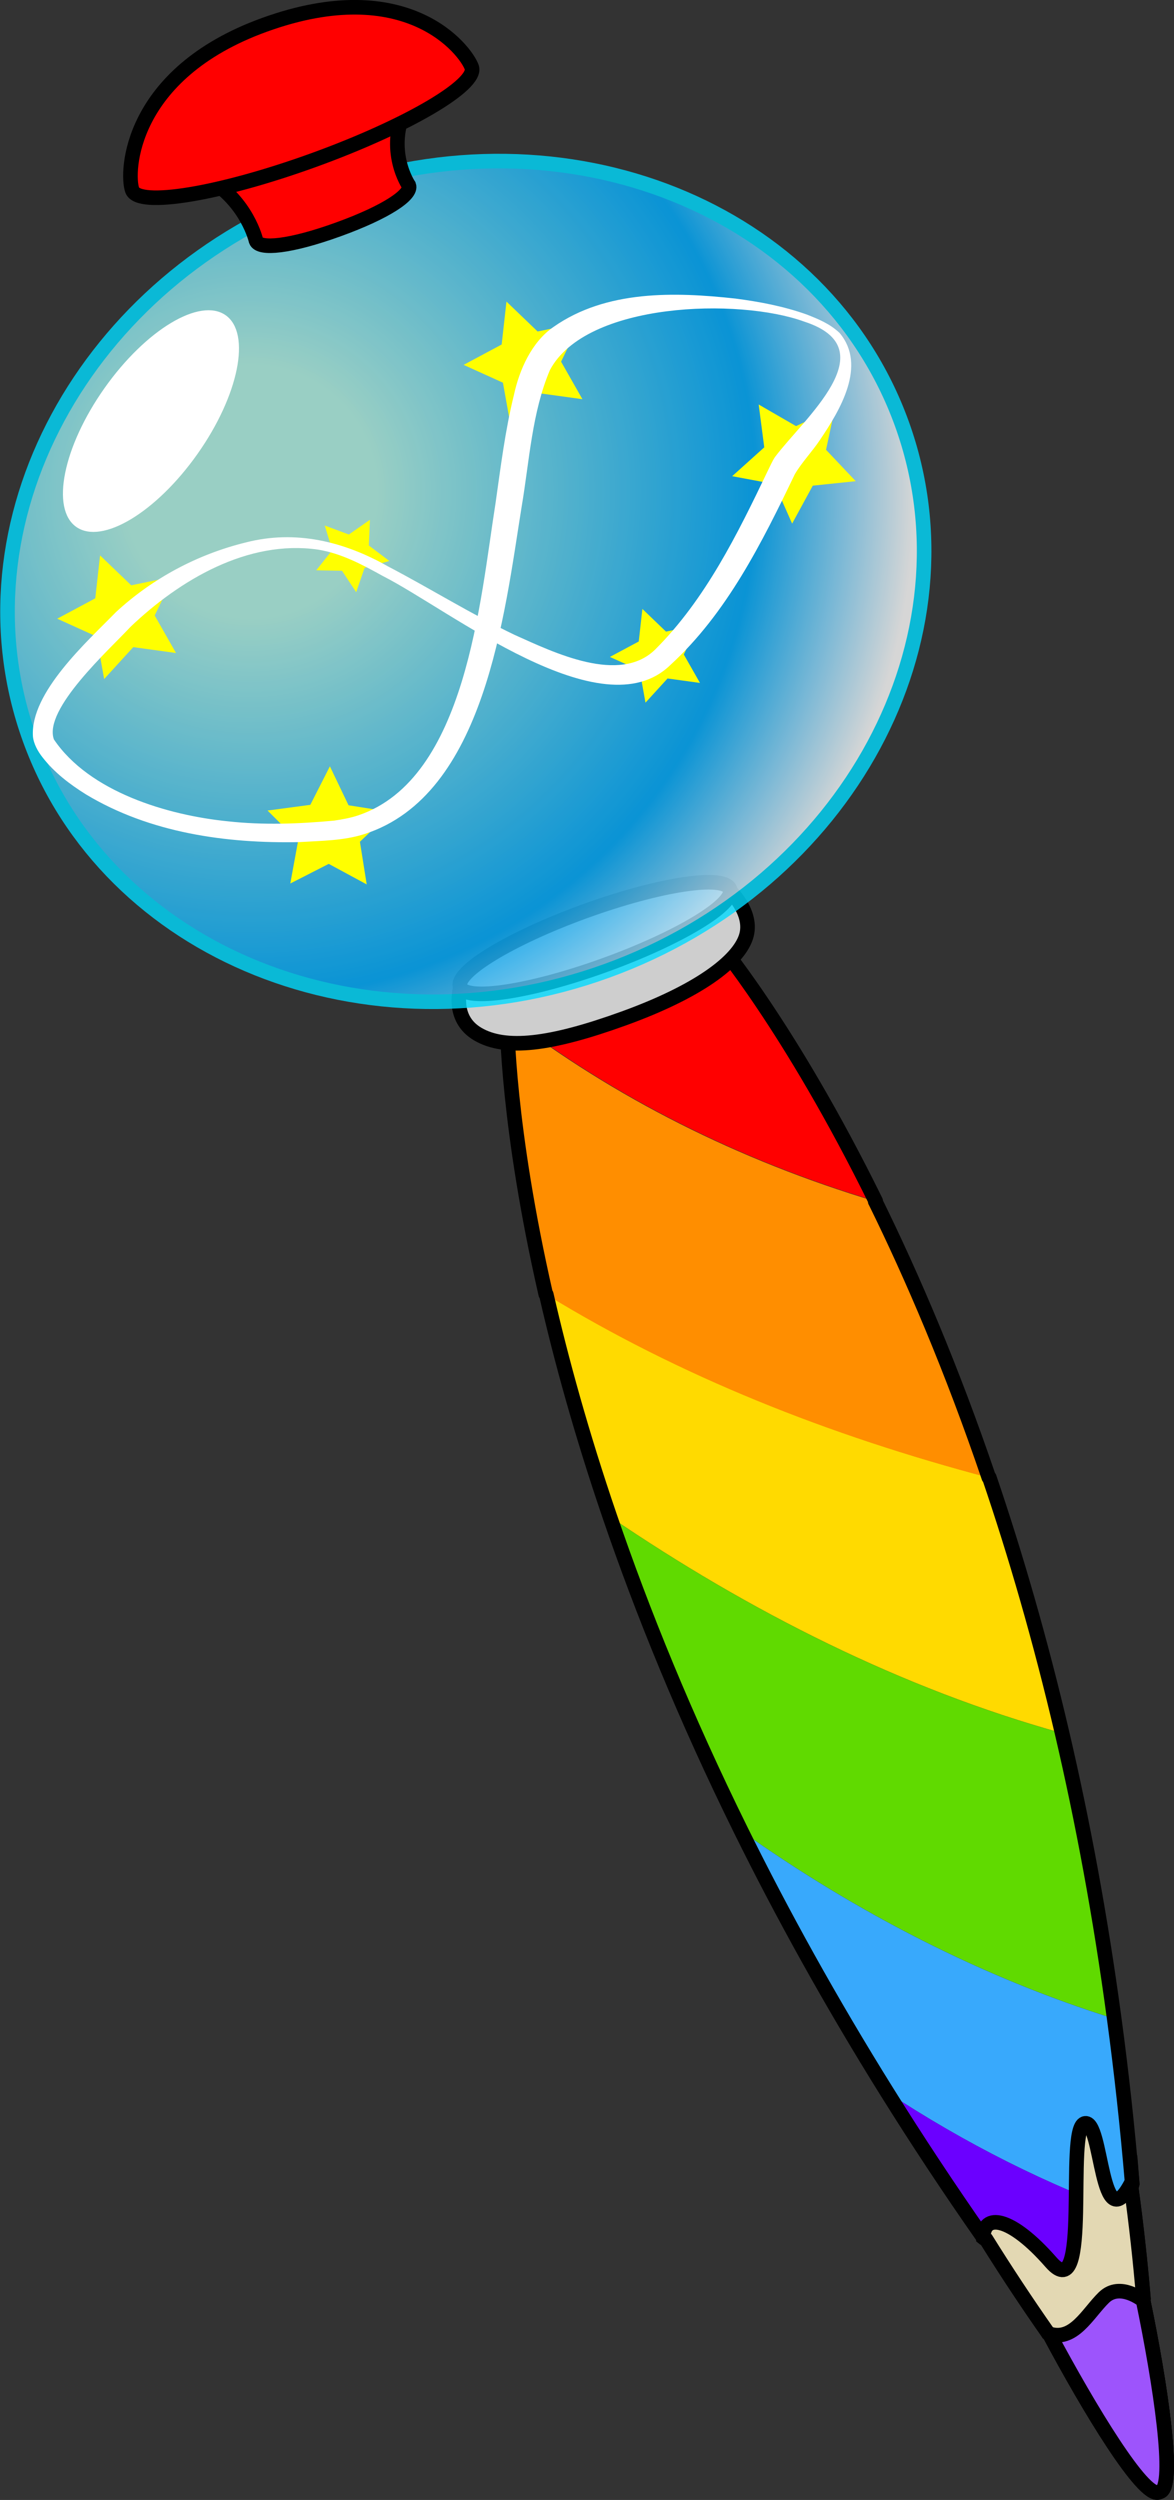 <?xml version="1.0" encoding="UTF-8" standalone="no"?>
<!-- Created with Inkscape (http://www.inkscape.org/) -->

<svg
   version="1.1"
   id="svg1"
   width="272.08"
   height="579.194"
   viewBox="0 0 272.08 579.194"
   sodipodi:docname="Juani y Nacho Banner INFO 2.ai"
   inkscape:export-batch-path="export"
   inkscape:export-batch-name="Juani y Nacho Banner INFO 2"
   xmlns:inkscape="http://www.inkscape.org/namespaces/inkscape"
   xmlns:sodipodi="http://sodipodi.sourceforge.net/DTD/sodipodi-0.dtd"
   xmlns="http://www.w3.org/2000/svg"
   xmlns:svg="http://www.w3.org/2000/svg">
  <rect x="0" y="0" width="272.08" height="579.194" fill="#333333" stroke="none"/>
  <defs
     id="defs1">
    <clipPath
       clipPathUnits="userSpaceOnUse"
       id="clipPath1224">
      <path
         d="M 0,914.759 H 2638.452 V 0 H 0 Z"
         transform="translate(-635.884,-379.461)"
         id="path1224" />
    </clipPath>
    <clipPath
       clipPathUnits="userSpaceOnUse"
       id="clipPath1226">
      <path
         d="M 0,914.759 H 2638.452 V 0 H 0 Z"
         transform="translate(-639.478,-345.155)"
         id="path1226" />
    </clipPath>
    <clipPath
       clipPathUnits="userSpaceOnUse"
       id="clipPath1228">
      <path
         d="M 0,914.759 H 2638.452 V 0 H 0 Z"
         transform="translate(-596.37,-366.715)"
         id="path1228" />
    </clipPath>
    <clipPath
       clipPathUnits="userSpaceOnUse"
       id="clipPath1230">
      <path
         d="M 0,914.759 H 2638.452 V 0 H 0 Z"
         transform="translate(-626.825,-429.07)"
         id="path1230" />
    </clipPath>
    <clipPath
       clipPathUnits="userSpaceOnUse"
       id="clipPath1232">
      <path
         d="M 0,914.759 H 2638.452 V 0 H 0 Z"
         transform="translate(-614.094,-473.461)"
         id="path1232" />
    </clipPath>
    <clipPath
       clipPathUnits="userSpaceOnUse"
       id="clipPath1234">
      <path
         d="M 0,914.759 H 2638.452 V 0 H 0 Z"
         transform="translate(-594.422,-521.51)"
         id="path1234" />
    </clipPath>
    <clipPath
       clipPathUnits="userSpaceOnUse"
       id="clipPath1236">
      <path
         d="M 0,914.759 H 2638.452 V 0 H 0 Z"
         transform="translate(-614.075,-473.515)"
         id="path1236" />
    </clipPath>
    <clipPath
       clipPathUnits="userSpaceOnUse"
       id="clipPath1238">
      <path
         d="M 0,914.759 H 2638.452 V 0 H 0 Z"
         transform="translate(-522.282,-558.776)"
         id="path1238" />
    </clipPath>
    <clipPath
       clipPathUnits="userSpaceOnUse"
       id="clipPath1240">
      <path
         d="M 0,914.759 H 2638.452 V 0 H 0 Z"
         transform="translate(-569.094,-575.714)"
         id="path1240" />
    </clipPath>
    <radialGradient
       fx="0"
       fy="0"
       cx="0"
       cy="0"
       r="1"
       gradientUnits="userSpaceOnUse"
       gradientTransform="matrix(97.14,-62.768,-62.768,-97.14,485.917,645.141)"
       spreadMethod="pad"
       id="radialGradient1243">
      <stop
         style="stop-opacity:1;stop-color:#b3f6e9"
         offset="0"
         id="stop1240" />
      <stop
         style="stop-opacity:1;stop-color:#b3f6e9"
         offset="0.19"
         id="stop1241" />
      <stop
         style="stop-opacity:1;stop-color:#00acfe"
         offset="0.76"
         id="stop1242" />
      <stop
         style="stop-opacity:1;stop-color:#ffffff"
         offset="1"
         id="stop1243" />
    </radialGradient>
    <clipPath
       clipPathUnits="userSpaceOnUse"
       id="clipPath1243">
      <path
         d="M 442.211,703.517 H 604.109 V 554.869 H 442.211 Z"
         transform="translate(-598.961,-656.621)"
         id="path1243" />
    </clipPath>
    <clipPath
       clipPathUnits="userSpaceOnUse"
       id="clipPath1246">
      <path
         d="M 0,914.759 H 2638.452 V 0 H 0 Z"
         transform="matrix(1.333,0,0,-1.333,0,1219.679)"
         id="path1246" />
    </clipPath>
    <clipPath
       clipPathUnits="userSpaceOnUse"
       id="clipPath1248">
      <path
         d="M 0,914.759 H 2638.452 V 0 H 0 Z"
         transform="translate(-478.295,-699.25)"
         id="path1248" />
    </clipPath>
    <clipPath
       clipPathUnits="userSpaceOnUse"
       id="clipPath1250">
      <path
         d="M 0,914.759 H 2638.452 V 0 H 0 Z"
         transform="translate(-524.204,-718.544)"
         id="path1250" />
    </clipPath>
    <clipPath
       clipPathUnits="userSpaceOnUse"
       id="clipPath1252">
      <path
         d="M 0,914.759 H 2638.452 V 0 H 0 Z"
         transform="translate(-630.719,-361.248)"
         id="path1252" />
    </clipPath>
    <clipPath
       clipPathUnits="userSpaceOnUse"
       id="clipPath1254">
      <path
         d="M 0,914.759 H 2638.452 V 0 H 0 Z"
         transform="translate(-640.902,-330.503)"
         id="path1254" />
    </clipPath>
    <clipPath
       clipPathUnits="userSpaceOnUse"
       id="clipPath1256">
      <path
         d="M 0,914.759 H 2638.452 V 0 H 0 Z"
         transform="translate(-553.869,-624.419)"
         id="path1256" />
    </clipPath>
    <clipPath
       clipPathUnits="userSpaceOnUse"
       id="clipPath1258">
      <path
         d="M 0,914.759 H 2638.452 V 0 H 0 Z"
         transform="translate(-459.606,-633.72)"
         id="path1258" />
    </clipPath>
    <clipPath
       clipPathUnits="userSpaceOnUse"
       id="clipPath1260">
      <path
         d="M 0,914.759 H 2638.452 V 0 H 0 Z"
         transform="translate(-499.551,-597.069)"
         id="path1260" />
    </clipPath>
    <clipPath
       clipPathUnits="userSpaceOnUse"
       id="clipPath1262">
      <path
         d="M 0,914.759 H 2638.452 V 0 H 0 Z"
         transform="translate(-530.243,-677.825)"
         id="path1262" />
    </clipPath>
    <clipPath
       clipPathUnits="userSpaceOnUse"
       id="clipPath1264">
      <path
         d="M 0,914.759 H 2638.452 V 0 H 0 Z"
         transform="translate(-574.084,-659.941)"
         id="path1264" />
    </clipPath>
    <clipPath
       clipPathUnits="userSpaceOnUse"
       id="clipPath1266">
      <path
         d="M 0,914.759 H 2638.452 V 0 H 0 Z"
         transform="translate(-498.657,-638.91)"
         id="path1266" />
    </clipPath>
    <clipPath
       clipPathUnits="userSpaceOnUse"
       id="clipPath1267">
      <path
         d="M 447.914,679.028 H 590.202 V 583.869 H 447.914 Z"
         transform="translate(-462.371,-623.872)"
         id="path1267" />
    </clipPath>
    <clipPath
       clipPathUnits="userSpaceOnUse"
       id="clipPath1269">
      <path
         d="M 0,914.759 H 2638.452 V 0 H 0 Z"
         transform="matrix(1.333,0,0,-1.333,0,1219.679)"
         id="path1269" />
    </clipPath>
    <clipPath
       clipPathUnits="userSpaceOnUse"
       id="clipPath1270">
      <path
         d="m 453.144,676.325 h 30.609 v -38.529 h -30.609 z"
         transform="translate(-476.536,-651.348)"
         id="path1270" />
    </clipPath>
    <clipPath
       clipPathUnits="userSpaceOnUse"
       id="clipPath1272">
      <path
         d="M 0,914.759 H 2638.452 V 0 H 0 Z"
         transform="matrix(1.333,0,0,-1.333,0,1219.679)"
         id="path1272" />
    </clipPath>
  </defs>
  <sodipodi:namedview
     id="namedview1"
     pagecolor="#ffffff"
     bordercolor="#000000"
     borderopacity="0.25"
     inkscape:showpageshadow="2"
     inkscape:pageopacity="0.0"
     inkscape:pagecheckerboard="0"
     inkscape:deskcolor="#d1d1d1" />
  <g
     id="layer-MC4"
     inkscape:groupmode="layer"
     inkscape:label="lapiz"
     transform="translate(-589.615,-246.042)">
    <path
       id="path1223"
       d="M 0,0 C -2.4,17.826 -5.499,34.364 -9.06,49.609 -36.854,57.333 -63.446,70.74 -87.699,87.268 -82.065,70.78 -74.644,52.434 -64.879,32.665 -44.917,18.498 -22.972,7.172 0,0"
       style="fill:#60da00;fill-opacity:1;fill-rule:nonzero;stroke:none"
       transform="matrix(1.333,0,0,-1.333,847.846,713.731)"
       clip-path="url(#clipPath1224)" />
    <path
       id="path1225"
       d="m 0,0 c -0.207,1.675 -0.422,3.335 -0.648,4.975 0.143,0.383 0.187,0.608 0.187,0.608 -0.831,9.926 -1.89,19.494 -3.133,28.723 -22.972,7.171 -44.917,18.497 -64.879,32.664 7.128,-14.431 15.516,-29.626 25.364,-45.41 C -29.571,12.652 -15.102,5.315 0,0"
       style="fill:#38a9fc;fill-opacity:1;fill-rule:nonzero;stroke:none"
       transform="matrix(1.333,0,0,-1.333,852.638,759.472)"
       clip-path="url(#clipPath1226)" />
    <path
       id="path1227"
       d="m 0,0 c 5.175,-8.293 10.745,-16.746 16.765,-25.343 0,0 0.177,-0.144 0.532,-0.348 3.318,-5.321 6.895,-10.746 10.758,-16.263 0,0 0.069,-0.057 0.209,-0.145 6.931,-12.99 16.283,-28.432 18.964,-27.462 0.052,0.019 0.101,0.038 0.152,0.057 0.051,0.018 0.101,0.035 0.153,0.054 2.681,0.97 -0.014,18.82 -3,33.238 0.051,0.157 0.068,0.245 0.068,0.245 -0.414,4.939 -0.916,9.739 -1.492,14.407 C 28.007,-16.245 13.538,-8.909 0,0"
       style="fill:#6b00ff;fill-opacity:1;fill-rule:nonzero;stroke:none"
       transform="matrix(1.333,0,0,-1.333,795.159,730.725)"
       clip-path="url(#clipPath1228)" />
    <path
       id="path1229"
       d="M 0,0 C -3.798,16.263 -8.114,31.068 -12.652,44.419 -40.601,51.808 -66.455,62.073 -89.697,76.313 -87.121,65.034 -83.559,52.052 -78.64,37.658 -54.386,21.131 -27.794,7.724 0,0"
       style="fill:#ffda00;fill-opacity:1;fill-rule:nonzero;stroke:none"
       transform="matrix(1.333,0,0,-1.333,835.766,647.586)"
       clip-path="url(#clipPath1230)" />
    <path
       id="path1231"
       d="m 0,0 c -6.424,18.898 -13.29,34.895 -19.75,48.021 -23.93,7.211 -45.313,17.996 -64.035,32.287 -0.005,-1.547 0.095,-19.323 6.74,-48.414 C -53.803,17.654 -27.949,7.389 0,0"
       style="fill:#ff8e00;fill-opacity:1;fill-rule:nonzero;stroke:none"
       transform="matrix(1.333,0,0,-1.333,818.792,588.398)"
       clip-path="url(#clipPath1232)" />
    <path
       id="path1233"
       d="m 0,0 c -15.006,30.487 -27.823,45.504 -27.823,45.504 l -18.106,-6.551 -18.106,-6.552 c 0,0 0,-0.041 0,-0.114 C -45.313,17.995 -23.93,7.211 0,0"
       style="fill:#ff0000;fill-opacity:1;fill-rule:nonzero;stroke:none"
       transform="matrix(1.333,0,0,-1.333,792.563,524.331)"
       clip-path="url(#clipPath1234)" />
    <path
       id="path1235"
       d="m 0,0 c -6.418,18.874 -13.277,34.853 -19.731,47.967 -0.004,0.001 -0.008,0.002 -0.012,0.003 0.03,0.009 0.06,0.016 0.09,0.025 -15.006,30.487 -27.823,45.504 -27.823,45.504 l -18.106,-6.551 -18.105,-6.552 c 0,0 -0.001,-0.041 -0.001,-0.114 0.652,-0.498 1.301,-1.012 1.947,-1.537 -0.676,0.501 -1.356,0.998 -2.025,1.508 -0.005,-1.547 0.095,-19.323 6.74,-48.414 0.033,-0.02 0.066,-0.039 0.099,-0.059 2.574,-11.258 6.13,-24.21 11.037,-38.567 5.635,-16.488 13.056,-34.834 22.82,-54.603 7.129,-14.432 15.516,-29.627 25.365,-45.411 5.174,-8.293 10.745,-16.746 16.764,-25.342 0,0 0.177,-0.145 0.532,-0.348 3.319,-5.321 6.896,-10.747 10.759,-16.264 0,0 0.069,-0.057 0.209,-0.144 6.931,-12.991 16.282,-28.433 18.963,-27.462 0.052,0.018 0.102,0.038 0.152,0.057 0.052,0.017 0.102,0.034 0.154,0.053 2.681,0.97 -0.014,18.82 -3.001,33.239 0.052,0.156 0.068,0.244 0.068,0.244 -0.413,4.939 -0.915,9.739 -1.492,14.407 -0.207,1.675 -0.422,3.335 -0.648,4.975 0.143,0.384 0.187,0.608 0.187,0.608 -0.831,9.926 -1.89,19.494 -3.133,28.723 -2.4,17.826 -5.499,34.364 -9.059,49.609 C 8.952,-28.183 4.636,-13.378 0.097,-0.026 0.065,-0.018 0.033,-0.009 0,0 Z"
       style="fill:none;stroke:#000000;stroke-width:2.535;stroke-linecap:round;stroke-linejoin:round;stroke-miterlimit:10;stroke-dasharray:none;stroke-opacity:1"
       transform="matrix(1.333,0,0,-1.333,818.767,588.325)"
       clip-path="url(#clipPath1236)" />
    <path
       id="path1237"
       d="m 0,0 c 0,0 -1.78,-5.458 2.983,-8.243 4.763,-2.785 12.499,-1.932 25.371,2.726 12.872,4.658 19.824,9.864 21.241,14.14 1.418,4.277 -2.982,8.244 -2.982,8.244 z"
       style="fill:#cecece;fill-opacity:1;fill-rule:nonzero;stroke:#000000;stroke-width:2.535;stroke-linecap:round;stroke-linejoin:miter;stroke-miterlimit:10;stroke-dasharray:none;stroke-opacity:1"
       transform="matrix(1.333,0,0,-1.333,696.376,474.645)"
       clip-path="url(#clipPath1238)" />
    <path
       id="path1239"
       d="m 0,0 c 0.938,-2.591 -8.805,-8.492 -21.761,-13.18 -12.955,-4.688 -24.218,-6.388 -25.156,-3.797 -0.937,2.592 8.805,8.493 21.761,13.181 C -12.2,0.891 -0.938,2.591 0,0"
       style="fill:#9e9e9e;fill-opacity:1;fill-rule:nonzero;stroke:#000000;stroke-width:2.535;stroke-linecap:round;stroke-linejoin:miter;stroke-miterlimit:10;stroke-dasharray:none;stroke-opacity:1"
       transform="matrix(1.333,0,0,-1.333,758.792,452.06)"
       clip-path="url(#clipPath1240)" />
    <g
       opacity="0.8"
       id="g1245"
       clip-path="url(#clipPath1246)">
      <path
         d="m 598.961,656.621 c -13.528,37.385 -58.431,55.412 -100.295,40.264 -41.863,-15.148 -64.834,-57.734 -51.307,-95.12 13.528,-37.385 58.431,-55.411 100.295,-40.263 41.863,15.148 64.834,57.734 51.307,95.119"
         transform="matrix(1.333,0,0,-1.333,0,1219.679)"
         style="fill:url(#radialGradient1243);stroke:none"
         id="path1244" />
      <path
         d="m 0,0 c -13.528,37.385 -58.431,55.412 -100.294,40.264 -41.864,-15.148 -64.835,-57.735 -51.307,-95.12 13.527,-37.385 58.431,-55.412 100.294,-40.264 C -9.443,-79.972 13.528,-37.385 0,0 Z"
         style="fill:none;stroke:#00dbff;stroke-width:2.535;stroke-linecap:round;stroke-linejoin:miter;stroke-miterlimit:10;stroke-dasharray:none;stroke-opacity:1"
         transform="matrix(1.333,0,0,-1.333,798.614,344.184)"
         clip-path="url(#clipPath1243)"
         id="path1245" />
    </g>
    <path
       id="path1247"
       d="m 0,0 c 6.909,-4.103 8.421,-10.855 8.421,-10.855 0.566,-1.566 5.876,-1.08 14.309,1.972 8.433,3.051 12.824,6.076 12.258,7.641 0,0 -4.16,6.047 -0.475,13.73 z"
       style="fill:#ff0000;fill-opacity:1;fill-rule:nonzero;stroke:#000000;stroke-width:2.535;stroke-linecap:round;stroke-linejoin:miter;stroke-miterlimit:10;stroke-dasharray:none;stroke-opacity:1"
       transform="matrix(1.333,0,0,-1.333,637.727,287.346)"
       clip-path="url(#clipPath1248)" />
    <path
       id="path1249"
       d="m 0,0 c 1.095,-3.026 -11.23,-10.26 -27.529,-16.158 -16.298,-5.898 -30.399,-8.225 -31.494,-5.199 -1.095,3.026 -0.551,20.209 22.982,28.724 C -11.272,16.329 -1.095,3.026 0,0"
       style="fill:#ff0000;fill-opacity:1;fill-rule:nonzero;stroke:#000000;stroke-width:2.535;stroke-linecap:round;stroke-linejoin:miter;stroke-miterlimit:10;stroke-dasharray:none;stroke-opacity:1"
       transform="matrix(1.333,0,0,-1.333,698.939,261.619)"
       clip-path="url(#clipPath1250)" />
    <path
       id="path1251"
       d="m 0,0 c -3.314,-1.019 1.219,-32.164 -5.826,-24.115 -7.044,8.05 -11.813,8.57 -11.759,4.239 0,0 0.177,-0.144 0.533,-0.348 3.318,-5.321 6.895,-10.746 10.758,-16.263 0,0 0.069,-0.057 0.209,-0.145 6.931,-12.99 16.283,-28.432 18.963,-27.462 0.052,0.019 0.102,0.038 0.153,0.057 0.051,0.018 0.101,0.035 0.153,0.054 2.681,0.97 -0.014,18.82 -3.001,33.238 0.052,0.157 0.068,0.245 0.068,0.245 -0.561,6.711 -1.284,13.169 -2.139,19.382 0.143,0.383 0.186,0.608 0.186,0.608 -0.012,0.14 -0.025,0.279 -0.036,0.42 C 2.688,-21.132 3.187,0.98 0,0"
       style="fill:#e3d8b3;fill-opacity:1;fill-rule:nonzero;stroke:#000000;stroke-width:2.535;stroke-linecap:round;stroke-linejoin:miter;stroke-miterlimit:10;stroke-dasharray:none;stroke-opacity:1"
       transform="matrix(1.333,0,0,-1.333,840.958,738.015)"
       clip-path="url(#clipPath1252)" />
    <path
       id="path1253"
       d="m 0,0 c 0,0 -3.993,3.256 -6.816,0.511 -2.824,-2.746 -5.295,-7.826 -9.661,-6.253 0,0 0.069,-0.057 0.208,-0.145 6.932,-12.99 16.283,-28.432 18.964,-27.462 0.052,0.019 0.101,0.038 0.152,0.057 0.051,0.018 0.101,0.035 0.154,0.054 C 5.681,-32.268 2.986,-14.418 0,0"
       style="fill:#9d54fc;fill-opacity:1;fill-rule:nonzero;stroke:#000000;stroke-width:2.535;stroke-linecap:round;stroke-linejoin:round;stroke-miterlimit:10;stroke-dasharray:none;stroke-opacity:1"
       transform="matrix(1.333,0,0,-1.333,854.536,779.008)"
       clip-path="url(#clipPath1254)" />
    <path
       id="path1255"
       d="m 0,0 4.104,-3.942 5.574,1.147 -2.48,-5.121 2.813,-4.947 -5.637,0.776 -3.836,-4.204 -1.004,5.602 -5.183,2.348 5.017,2.686 z"
       style="fill:#ffff00;fill-opacity:1;fill-rule:nonzero;stroke:none"
       transform="matrix(1.333,0,0,-1.333,738.492,387.121)"
       clip-path="url(#clipPath1256)" />
    <path
       id="path1257"
       d="m 0,0 5.414,-5.199 7.352,1.513 -3.272,-6.756 3.71,-6.524 -7.435,1.023 -5.059,-5.545 -1.324,7.389 -6.837,3.097 6.618,3.543 z"
       style="fill:#ffff00;fill-opacity:1;fill-rule:nonzero;stroke:none"
       transform="matrix(1.333,0,0,-1.333,612.808,374.719)"
       clip-path="url(#clipPath1258)" />
    <path
       id="path1259"
       d="m 0,0 3.242,-6.77 7.415,-1.167 -5.437,-5.175 1.182,-7.412 -6.602,3.571 -6.685,-3.414 1.356,7.382 -5.312,5.303 7.44,0.991 z"
       style="fill:#ffff00;fill-opacity:1;fill-rule:nonzero;stroke:none"
       transform="matrix(1.333,0,0,-1.333,666.069,423.586)"
       clip-path="url(#clipPath1260)" />
    <path
       id="path1261"
       d="m 0,0 5.414,-5.199 7.352,1.513 -3.272,-6.756 3.71,-6.525 -7.435,1.024 -5.059,-5.545 -1.324,7.389 -6.837,3.097 6.618,3.543 z"
       style="fill:#ffff00;fill-opacity:1;fill-rule:nonzero;stroke:none"
       transform="matrix(1.333,0,0,-1.333,706.991,315.912)"
       clip-path="url(#clipPath1262)" />
    <path
       id="path1263"
       d="m 0,0 6.498,-3.757 6.779,3.223 -1.566,-7.341 5.16,-5.451 -7.465,-0.78 -3.59,-6.592 -3.048,6.859 -7.379,1.377 5.581,5.019 z"
       style="fill:#ffff00;fill-opacity:1;fill-rule:nonzero;stroke:none"
       transform="matrix(1.333,0,0,-1.333,765.445,339.758)"
       clip-path="url(#clipPath1264)" />
    <path
       id="path1265"
       d="m 0,0 4.191,-1.564 3.664,2.565 -0.193,-4.469 3.572,-2.693 -4.31,-1.197 -1.457,-4.229 -2.47,3.729 -4.473,0.078 2.783,3.502 z"
       style="fill:#ffff00;fill-opacity:1;fill-rule:nonzero;stroke:none"
       transform="matrix(1.333,0,0,-1.333,664.876,367.799)"
       clip-path="url(#clipPath1266)" />
    <g
       id="g1268"
       clip-path="url(#clipPath1269)">
      <path
         d="m 0,0 c 6.344,5.863 14.17,10.042 22.551,12.097 8.683,2.244 17.112,0.177 24.756,-4.165 7.453,-3.903 14.55,-8.341 22.026,-11.909 6.801,-3.042 18.264,-8.653 24.466,-2.475 8.704,8.707 14.254,20.006 19.533,31.025 0.378,0.744 0.74,1.61 1.219,2.344 4.931,6.637 19.683,18.857 5.098,23.572 -11.312,4.13 -37.888,3.419 -44.196,-8.407 -3.141,-7.37 -3.578,-15.834 -4.923,-23.753 -3.003,-18.63 -6.333,-50.143 -27.318,-56.906 -3.636,-1.17 -7.535,-1.165 -11.304,-1.4 -12.758,-0.27 -26.005,1.597 -37.121,8.285 -2.832,1.767 -5.499,3.796 -7.576,6.469 -0.793,1.009 -1.525,2.306 -1.65,3.613 C -14.934,-13.978 -4.965,-5.091 0,0 m 2.526,-2.565 c -3.668,-3.955 -15.204,-14.308 -13.319,-19.568 6.157,-9.122 19.754,-13.187 30.287,-14.237 6.108,-0.674 12.324,-0.445 18.437,0.126 1.374,0.205 2.922,0.473 4.246,0.935 18.733,6.372 21.128,37.347 23.819,54.28 0.89,6.248 1.661,12.578 3.191,18.772 0.937,4.335 3.073,9.219 6.91,11.837 9.169,6.414 21.032,6.065 31.596,4.911 4.207,-0.549 8.385,-1.343 12.397,-2.77 1.983,-0.782 4.004,-1.588 5.713,-3.202 4.788,-5.697 0.041,-13.473 -3.386,-18.564 -1.368,-2.059 -3.172,-3.917 -4.392,-5.988 C 112.315,12.085 106.234,-0.163 96.363,-9.219 84.448,-20.802 58.109,0.327 46.405,6.263 42.832,8.244 39.171,10.212 35.11,10.86 22.904,12.617 11.049,5.565 2.526,-2.565"
         style="fill:#ffffff;fill-opacity:1;fill-rule:nonzero;stroke:none"
         transform="matrix(1.333,0,0,-1.333,616.495,387.85)"
         clip-path="url(#clipPath1267)"
         id="path1268" />
    </g>
    <g
       id="g1271"
       clip-path="url(#clipPath1272)">
      <path
         d="m 0,0 c -7.174,-10.158 -16.611,-15.835 -21.078,-12.68 -4.467,3.155 -2.272,13.947 4.902,24.105 C -9.002,21.583 0.435,27.26 4.902,24.105 9.369,20.95 7.174,10.158 0,0"
         style="fill:#ffffff;fill-opacity:1;fill-rule:nonzero;stroke:none"
         transform="matrix(1.333,0,0,-1.333,635.382,351.214)"
         clip-path="url(#clipPath1270)"
         id="path1271" />
    </g>
  </g>
</svg>
